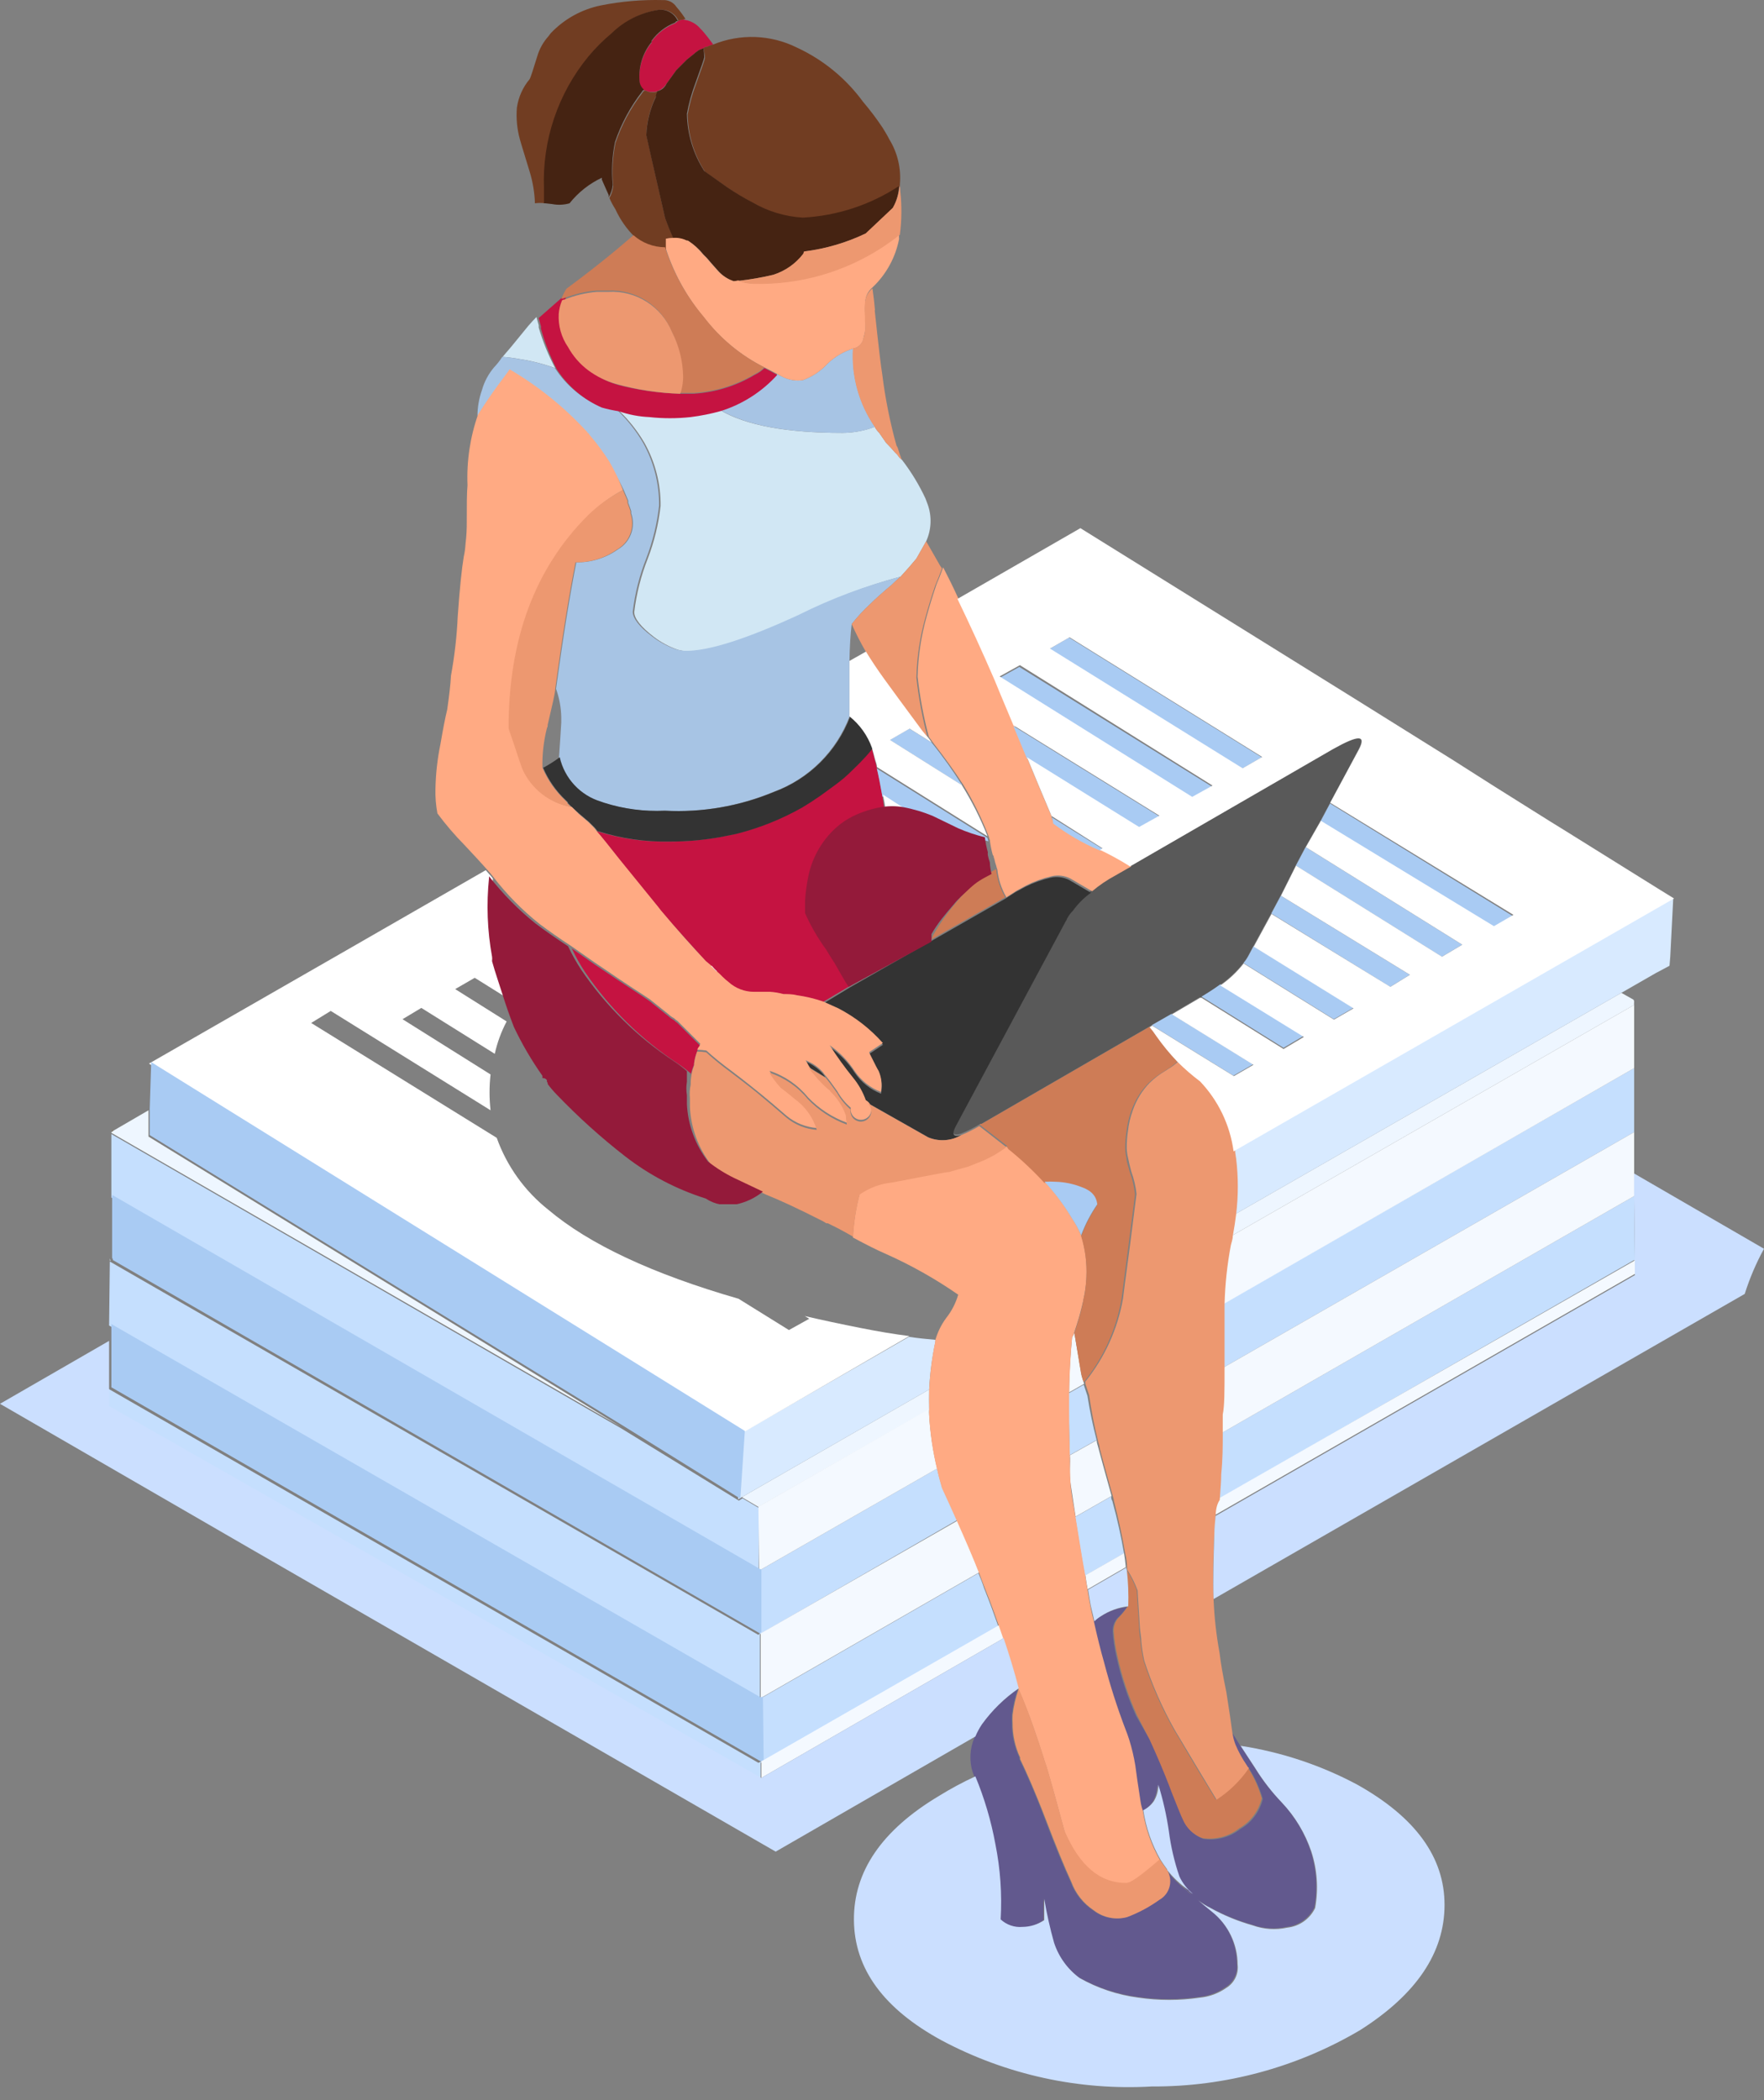 <svg width="100" height="119" viewBox="0 0 100 119" fill="none" xmlns="http://www.w3.org/2000/svg">
<rect x="0" y="0" width="100" height="119" fill="#808080" stroke="none"/>
<path fill-rule="evenodd" clip-rule="evenodd" d="M69.761 70.063C69.838 69.645 69.897 69.21 69.948 68.843L91.914 56.261L92.596 56.645C92.626 56.681 92.642 56.727 92.639 56.773V56.901L92.596 56.688L92.639 56.944L69.761 70.063ZM52.7 79.847L42.993 85.392L42.054 84.838L52.675 78.738C52.666 79.105 52.666 79.481 52.675 79.847H52.7ZM6.313 64.152L6.441 64.066L8.42 62.915V64.408L35.23 80.871L6.313 64.194V64.152Z" fill="#EEF6FF"/>
<path fill-rule="evenodd" clip-rule="evenodd" d="M69.24 77.561C69.24 76.93 69.24 76.196 69.24 75.369C69.24 74.869 69.24 74.391 69.24 73.936L92.639 60.526V64.152L69.24 77.561ZM68.967 85.025C69.01 84.437 69.035 83.942 69.052 83.558C69.104 82.705 69.138 81.946 69.138 81.272L92.639 67.777L92.681 71.402H92.639L68.967 85.025ZM62.143 81.613L60.625 82.466C60.625 80.982 60.582 80.146 60.582 79.907V78.952L61.435 78.466C61.503 78.679 61.58 78.892 61.648 79.105C61.78 79.949 61.953 80.786 62.169 81.613H62.143ZM63.696 88.036L61.503 89.29C61.341 88.437 61.162 87.294 60.949 85.964L62.996 84.795C62.996 84.88 62.996 84.966 63.056 85.051C63.354 86.134 63.568 87.124 63.721 88.036H63.696ZM43.01 89.017L53.127 83.217C53.203 83.567 53.297 83.916 53.4 84.266C53.707 84.923 53.988 85.554 54.252 86.143L43.078 92.6V96.268L55.464 89.145C55.583 89.427 55.694 89.7 55.788 89.998C56.087 90.74 56.351 91.466 56.598 92.174L43.121 99.893V100.832L6.142 79.762V78.696L42.993 99.893L43.163 99.808L43.121 96.225L42.993 96.268L6.185 75.113L6.227 71.445V71.488L42.993 92.643L43.078 92.557L43.035 89.017H42.993L6.313 67.862V66.156V64.263L35.213 80.939L41.884 85.034L42.097 84.906L43.035 85.46L43.01 89.017Z" fill="#C5DFFE"/>
<path fill-rule="evenodd" clip-rule="evenodd" d="M6.313 64.153C6.315 64.093 6.329 64.035 6.355 63.982C6.355 63.982 6.415 63.982 6.441 64.067L6.313 64.153Z" fill="#837C6E"/>
<path fill-rule="evenodd" clip-rule="evenodd" d="M6.227 71.317L6.27 71.445H6.227V71.317Z" fill="#D7E5EA"/>
<path fill-rule="evenodd" clip-rule="evenodd" d="M31.477 20.862C30.827 20.626 30.156 20.454 29.472 20.35C29.148 20.289 28.82 20.247 28.491 20.222C28.781 19.89 29.114 19.497 29.489 19.028L29.942 18.474C30.112 18.277 30.266 18.107 30.411 17.962L30.539 18.431C30.542 18.474 30.542 18.517 30.539 18.559C30.77 19.357 31.085 20.129 31.477 20.862ZM51.139 26.066C51.657 26.741 52.101 27.47 52.461 28.241L52.589 28.582C52.834 29.263 52.803 30.013 52.504 30.672L51.95 31.653C51.694 31.966 51.395 32.307 51.054 32.677C49.093 33.203 47.192 33.932 45.381 34.852C42.418 36.217 40.286 36.899 38.983 36.899C38.79 36.899 38.597 36.87 38.412 36.814C37.927 36.646 37.472 36.401 37.064 36.089C36.322 35.517 35.955 35.048 35.955 34.681C36.08 33.643 36.338 32.625 36.723 31.653C37.091 30.693 37.335 29.689 37.448 28.667C37.461 27.413 37.143 26.177 36.527 25.085C36.133 24.415 35.648 23.803 35.085 23.268C35.635 23.457 36.21 23.567 36.791 23.592C37.571 23.677 38.358 23.677 39.137 23.592C39.713 23.52 40.284 23.406 40.843 23.251C42.293 24.104 44.596 24.53 47.753 24.53C48.379 24.526 49 24.411 49.587 24.189C49.655 24.314 49.741 24.429 49.843 24.53L50.226 25.085C50.397 25.255 50.568 25.443 50.738 25.639L50.866 25.767L50.994 25.938L51.139 26.066Z" fill="#D1E7F4"/>
<path fill-rule="evenodd" clip-rule="evenodd" d="M51.054 32.676C50.883 32.821 50.713 32.975 50.542 33.145C50.005 33.597 49.604 33.956 49.348 34.212C48.962 34.567 48.606 34.952 48.282 35.363C48.213 35.918 48.171 36.617 48.154 37.47V40.609C47.782 41.587 47.205 42.473 46.462 43.209C45.719 43.945 44.827 44.513 43.846 44.874C41.89 45.688 39.777 46.053 37.661 45.941C36.492 45.997 35.322 45.844 34.207 45.489L34.036 45.429C33.457 45.255 32.935 44.93 32.523 44.488C32.111 44.046 31.823 43.502 31.69 42.913C31.75 42.059 31.793 41.377 31.818 40.951V40.635C31.807 40.088 31.706 39.546 31.52 39.031C31.918 36.108 32.302 33.72 32.671 31.866C33.51 31.88 34.332 31.626 35.017 31.141C35.364 30.944 35.632 30.631 35.772 30.256C35.912 29.882 35.917 29.471 35.785 29.093V28.966C35.725 28.795 35.674 28.641 35.614 28.496V28.369L35.358 27.771C35.116 27.243 34.83 26.735 34.505 26.253C34.18 25.739 33.818 25.248 33.422 24.786C33.386 24.749 33.357 24.706 33.337 24.658C33.277 24.658 33.251 24.598 33.251 24.573L33.123 24.445C31.875 23.106 30.438 21.957 28.858 21.032C28.662 21.314 28.346 21.741 27.92 22.312C27.493 22.884 27.297 23.225 27.067 23.591C27.067 23.083 27.153 22.578 27.323 22.099C27.456 21.628 27.689 21.192 28.005 20.819C28.18 20.636 28.337 20.436 28.474 20.222C28.803 20.246 29.131 20.289 29.455 20.35C30.139 20.454 30.81 20.625 31.46 20.862C32.083 21.82 32.972 22.576 34.019 23.037C34.341 23.128 34.669 23.199 35 23.25C35.563 23.786 36.048 24.397 36.442 25.067C37.058 26.16 37.376 27.395 37.363 28.65C37.25 29.672 37.006 30.675 36.638 31.636C36.252 32.608 35.994 33.626 35.87 34.664C35.87 35.031 36.237 35.517 36.979 36.071C37.387 36.383 37.842 36.628 38.327 36.796C38.512 36.853 38.705 36.881 38.898 36.882C40.206 36.882 42.339 36.199 45.296 34.834C47.134 33.915 49.064 33.192 51.054 32.676ZM49.604 24.189C49.017 24.41 48.397 24.526 47.77 24.53C44.614 24.53 42.31 24.103 40.86 23.25C42.09 22.865 43.194 22.158 44.059 21.203L44.4 21.374C44.745 21.538 45.131 21.597 45.509 21.544C46.047 21.349 46.53 21.027 46.917 20.606C47.326 20.211 47.823 19.919 48.367 19.753C48.273 21.328 48.708 22.89 49.604 24.189Z" fill="#A7C4E4"/>
<path fill-rule="evenodd" clip-rule="evenodd" d="M38.429 1.2C38.505 1.15 38.593 1.121 38.685 1.115H38.727C38.916 1.131 39.1 1.185 39.269 1.273C39.437 1.361 39.587 1.481 39.708 1.627C39.778 1.694 39.843 1.765 39.904 1.84C40.05 2.01 40.22 2.232 40.433 2.522C40.315 2.55 40.2 2.593 40.092 2.65C40.053 2.649 40.013 2.655 39.976 2.67C39.94 2.685 39.906 2.707 39.879 2.735L39.623 2.838L39.41 2.991L39.367 3.034L38.941 3.375L38.343 3.972L37.789 4.74C37.713 4.86 37.613 4.964 37.496 5.044C37.378 5.125 37.246 5.181 37.106 5.209H36.936C36.816 5.217 36.697 5.187 36.595 5.124C36.567 5.115 36.537 5.115 36.509 5.124C36.434 5.061 36.371 4.983 36.327 4.895C36.283 4.807 36.258 4.711 36.254 4.612C36.193 3.846 36.422 3.086 36.893 2.48L36.936 2.437V2.352C37.27 1.891 37.729 1.536 38.258 1.328L38.429 1.2ZM38.557 22.312C38.813 22.312 39.069 22.312 39.324 22.312C40.544 22.237 41.729 21.872 42.779 21.246C42.984 21.151 43.172 21.021 43.334 20.862L43.675 21.033L44.059 21.246C43.194 22.201 42.089 22.908 40.86 23.293C40.3 23.449 39.73 23.563 39.154 23.635C38.374 23.72 37.588 23.72 36.808 23.635C36.227 23.609 35.652 23.5 35.102 23.31C34.771 23.259 34.443 23.188 34.121 23.097C33.075 22.637 32.185 21.881 31.562 20.922C31.184 20.187 30.884 19.415 30.666 18.619C30.67 18.576 30.67 18.533 30.666 18.491L30.538 18.022L32.287 16.486C32.166 16.674 32.065 16.874 31.988 17.083C31.887 17.328 31.823 17.587 31.801 17.851C31.765 18.518 31.951 19.178 32.33 19.728C32.615 20.245 33.008 20.696 33.481 21.05C33.957 21.399 34.491 21.659 35.059 21.818C36.202 22.115 37.376 22.281 38.557 22.312ZM39.35 60.315C39.268 60.508 39.202 60.708 39.154 60.912V60.826C38.923 60.627 38.681 60.442 38.429 60.272C36.35 58.906 34.562 57.144 33.166 55.086C32.883 54.658 32.632 54.211 32.415 53.746L33.694 54.642L34.266 55.026C35.52 55.879 36.382 56.408 36.825 56.732L37.891 57.585C37.98 57.67 38.081 57.742 38.19 57.798C38.256 57.861 38.327 57.918 38.403 57.969L38.83 58.395L39.683 59.248C39.662 59.288 39.647 59.332 39.64 59.376C39.58 59.435 39.536 59.509 39.512 59.59C39.427 59.809 39.37 60.038 39.342 60.272C39.343 60.286 39.346 60.301 39.35 60.315ZM48.239 55.836L46.66 56.775C46.176 56.606 45.676 56.486 45.168 56.416C44.912 56.416 44.656 56.357 44.4 56.348C44.149 56.279 43.892 56.236 43.632 56.22H42.736C42.201 56.223 41.683 56.025 41.286 55.666C41.166 55.574 41.052 55.474 40.945 55.367L40.775 55.197L40.604 55.043C40.498 54.944 40.398 54.839 40.305 54.727L40.237 54.659L40.007 54.471C39.256 53.618 38.403 52.706 37.448 51.588L37.303 51.401L35.085 48.671C34.513 47.929 34.087 47.408 33.805 47.093C35.128 47.516 36.511 47.717 37.9 47.69C38.872 47.693 39.843 47.607 40.8 47.434L41.653 47.263C42.976 46.934 44.247 46.426 45.432 45.754C45.773 45.549 46.114 45.327 46.456 45.088L46.984 44.704C47.368 44.406 47.727 44.116 48.051 43.851C48.375 43.587 48.657 43.288 48.904 42.998C49.087 42.81 49.258 42.611 49.416 42.401C49.475 42.597 49.527 42.811 49.586 43.041C49.646 43.271 49.663 43.322 49.697 43.484C49.8 43.911 49.902 44.431 50.013 45.063C50.055 45.327 50.098 45.608 50.141 45.916C49.602 46.015 49.08 46.187 48.588 46.427C48.223 46.608 47.884 46.837 47.582 47.11C46.75 47.876 46.195 48.895 46.004 50.01C45.927 50.41 45.879 50.815 45.858 51.221C45.858 51.452 45.858 51.691 45.858 51.929C46.18 52.659 46.58 53.352 47.053 53.994C47.189 54.233 47.351 54.48 47.522 54.744C47.769 55.154 48.008 55.521 48.239 55.836ZM29.344 58.31C29.08 57.727 28.852 57.129 28.662 56.519C28.662 56.519 28.662 56.433 28.619 56.391C28.448 55.794 28.295 55.197 28.15 54.599C28.329 55.273 28.517 55.922 28.73 56.561C28.943 57.201 29.08 57.739 29.344 58.31Z" fill="#C51341"/>
<path fill-rule="evenodd" clip-rule="evenodd" d="M75.407 45.489L74.853 46.513L73.999 48.005L73.445 49.054L72.592 50.761L72.055 51.767L71.048 53.618L70.775 54.13C70.692 54.289 70.592 54.437 70.477 54.574C70.101 55.053 69.655 55.473 69.154 55.819C68.839 56.049 68.489 56.28 68.088 56.518H68.003L66.407 57.457L65.29 58.096L65.145 58.182L55.634 63.684C55.587 63.681 55.541 63.696 55.506 63.727C55.178 63.922 54.835 64.093 54.482 64.238C53.996 64.383 53.902 64.196 54.184 63.684L60.411 52.083C60.435 52.06 60.45 52.03 60.453 51.997C60.541 51.823 60.656 51.665 60.795 51.528C61.078 51.134 61.424 50.788 61.818 50.505C62.227 50.161 62.67 49.861 63.141 49.609L64.036 49.097L75.552 42.444C76.977 41.59 77.454 41.633 77.002 42.486L75.407 45.489Z" fill="#595959"/>
<path fill-rule="evenodd" clip-rule="evenodd" d="M70.289 98.888L71.142 100.193C71.572 100.883 72.072 101.526 72.635 102.112C73.383 102.905 73.951 103.851 74.299 104.884C74.633 105.917 74.707 107.016 74.512 108.083C74.365 108.387 74.142 108.648 73.866 108.842C73.59 109.036 73.269 109.157 72.934 109.192C72.281 109.336 71.6 109.291 70.972 109.064C70.141 108.83 69.339 108.501 68.583 108.083C68.342 107.965 68.113 107.822 67.901 107.657C68.117 107.844 68.373 108.058 68.668 108.297C69.119 108.654 69.483 109.107 69.734 109.624C69.985 110.141 70.116 110.708 70.119 111.282C70.15 111.541 70.107 111.803 69.993 112.037C69.88 112.272 69.701 112.469 69.479 112.604C69.037 112.915 68.523 113.106 67.986 113.159C66.826 113.329 65.648 113.329 64.489 113.159C63.319 113.006 62.189 112.63 61.162 112.05C60.481 111.549 59.974 110.848 59.712 110.045C59.483 109.231 59.298 108.405 59.157 107.571V108.808C58.796 109.07 58.366 109.218 57.92 109.235C57.696 109.254 57.47 109.226 57.257 109.153C57.044 109.079 56.848 108.962 56.684 108.808C56.767 107.38 56.667 105.946 56.385 104.543C56.144 103.227 55.764 101.94 55.251 100.705L55.148 100.449C54.935 99.791 54.971 99.077 55.251 98.444C55.351 98.206 55.474 97.977 55.617 97.762C56.191 96.964 56.898 96.271 57.707 95.714C57.539 96.189 57.425 96.681 57.366 97.182C57.358 97.332 57.358 97.483 57.366 97.634C57.36 98.311 57.506 98.981 57.792 99.596C57.791 99.624 57.791 99.653 57.792 99.681C58.125 100.363 58.645 101.506 59.243 103.093C59.84 104.68 60.326 105.84 60.693 106.633C60.934 107.297 61.383 107.865 61.972 108.254C62.234 108.458 62.54 108.599 62.866 108.665C63.191 108.732 63.528 108.722 63.849 108.638C64.501 108.394 65.118 108.064 65.683 107.657C65.826 107.576 65.952 107.467 66.051 107.336C66.151 107.205 66.223 107.055 66.263 106.895C66.303 106.736 66.31 106.57 66.284 106.407C66.257 106.245 66.198 106.089 66.109 105.951C66.447 106.405 66.849 106.808 67.304 107.145C67.371 107.235 67.459 107.308 67.56 107.358C67.233 107.093 66.971 106.758 66.792 106.377C66.507 105.546 66.307 104.689 66.195 103.818C66.065 102.922 65.865 102.038 65.598 101.174C65.601 101.504 65.512 101.829 65.342 102.112C65.188 102.329 64.983 102.505 64.745 102.624C64.686 102.458 64.643 102.286 64.617 102.112C64.472 101.199 64.378 100.517 64.318 100.065C64.238 99.574 64.124 99.09 63.977 98.615C63.909 98.401 63.84 98.205 63.764 98.018C63.292 96.781 62.887 95.519 62.552 94.239C62.339 93.496 62.151 92.72 61.972 91.918C62.087 91.803 62.216 91.703 62.356 91.62C62.817 91.316 63.343 91.126 63.892 91.065C63.73 91.298 63.545 91.513 63.337 91.705C63.155 91.918 63.063 92.193 63.081 92.473C63.112 92.924 63.178 93.371 63.277 93.812C63.528 94.987 63.906 96.131 64.403 97.224L65.171 98.572L65.572 99.382C65.973 100.295 66.28 101.088 66.51 101.686C66.826 102.479 67.022 102.965 67.108 103.136C67.209 103.38 67.36 103.601 67.55 103.785C67.741 103.968 67.968 104.11 68.216 104.202C68.584 104.258 68.96 104.237 69.319 104.142C69.678 104.047 70.015 103.878 70.306 103.648C70.625 103.466 70.903 103.221 71.123 102.927C71.343 102.634 71.501 102.298 71.586 101.941C71.412 101.339 71.153 100.765 70.818 100.235C70.765 100.187 70.721 100.129 70.69 100.065C70.438 99.698 70.224 99.306 70.05 98.896C69.968 98.682 69.91 98.459 69.88 98.231L70.289 98.888Z" fill="#62598E"/>
<path fill-rule="evenodd" clip-rule="evenodd" d="M46.788 61.038L45.807 60.441C45.756 60.339 45.699 60.239 45.636 60.143C46.032 60.296 46.384 60.545 46.66 60.868C46.66 60.868 46.703 60.91 46.788 61.038ZM48.238 55.92L52.802 53.319L56.982 50.93L57.579 50.546L58.133 50.248C58.586 50.02 59.064 49.848 59.558 49.736C59.912 49.657 60.282 49.702 60.607 49.864L61.844 50.589C61.449 50.872 61.104 51.218 60.82 51.612C60.682 51.749 60.566 51.908 60.479 52.082C60.476 52.114 60.46 52.145 60.436 52.167L54.209 63.768C53.928 64.28 54.022 64.468 54.508 64.323C54.226 64.487 53.91 64.583 53.584 64.606C53.259 64.628 52.933 64.575 52.631 64.45L49.091 62.446C48.925 61.98 48.68 61.548 48.366 61.166C47.891 60.58 47.45 59.968 47.044 59.332C47.603 59.72 48.081 60.212 48.451 60.782C48.815 61.324 49.336 61.74 49.944 61.977C50.026 61.575 49.982 61.158 49.816 60.782C49.816 60.782 49.611 60.416 49.287 59.759V59.716L50.055 59.204C49.343 58.402 48.49 57.737 47.539 57.242L46.686 56.858L48.238 55.92ZM32.415 45.727L32.201 45.513V45.471L32.073 45.343C31.525 44.826 31.089 44.202 30.794 43.509C31.12 43.331 31.433 43.132 31.732 42.912C31.865 43.501 32.153 44.045 32.565 44.487C32.977 44.929 33.499 45.254 34.078 45.428L34.249 45.488C35.364 45.843 36.534 45.996 37.703 45.94C39.819 46.052 41.932 45.687 43.888 44.873C44.869 44.512 45.761 43.944 46.504 43.208C47.247 42.472 47.824 41.586 48.196 40.608C48.781 41.075 49.224 41.695 49.475 42.4C49.317 42.609 49.146 42.809 48.963 42.997C48.716 43.27 48.426 43.543 48.11 43.85C47.795 44.157 47.428 44.421 47.044 44.703L46.515 45.087C46.174 45.326 45.833 45.547 45.491 45.752C44.306 46.425 43.035 46.933 41.712 47.262L40.859 47.433C39.903 47.606 38.932 47.691 37.959 47.688C36.571 47.716 35.188 47.514 33.865 47.091C33.814 47.015 33.757 46.944 33.694 46.878L33.395 46.58L32.841 46.11L32.415 45.727Z" fill="#333333"/>
<path fill-rule="evenodd" clip-rule="evenodd" d="M92.639 66.456V67.778L69.138 81.273C69.138 80.889 69.138 80.522 69.138 80.189C69.198 79.712 69.232 78.841 69.24 77.562L92.639 64.152V66.456ZM69.291 73.937C69.321 72.814 69.441 71.696 69.65 70.593C69.692 70.414 69.727 70.234 69.761 70.064L92.639 56.944V60.527L69.291 73.937ZM92.681 71.377V72.188L68.908 85.836C68.908 85.521 68.95 85.231 68.967 84.983L92.639 71.446L92.681 71.377ZM61.461 78.415L60.608 78.901C60.608 77.724 60.693 76.675 60.778 75.771C60.833 75.701 60.876 75.623 60.906 75.54L61.29 77.801C61.29 77.937 61.358 78.082 61.401 78.227C61.444 78.372 61.444 78.355 61.461 78.441V78.415ZM63.022 84.77L60.974 85.939C60.889 85.367 60.795 84.744 60.693 84.088C60.591 83.431 60.693 82.936 60.65 82.467L62.169 81.614C62.169 81.767 62.237 81.912 62.271 82.066C62.433 82.68 62.681 83.584 63.022 84.796V84.77ZM63.824 88.805L61.657 90.059C61.611 89.82 61.569 89.555 61.529 89.265L63.721 88.011C63.767 88.296 63.801 88.569 63.824 88.83V88.805ZM53.127 83.218L43.035 89.001L42.993 85.376L52.675 79.831C52.666 79.945 52.666 80.059 52.675 80.172C52.733 81.199 52.885 82.218 53.127 83.218ZM56.641 92.089L56.897 92.831L43.163 100.747V99.809L56.641 92.089ZM55.507 89.103L43.121 96.226V92.558L54.295 86.16C54.747 87.269 55.174 88.25 55.507 89.103Z" fill="#F4F9FF"/>
<path fill-rule="evenodd" clip-rule="evenodd" d="M93.875 55.136L91.913 56.262L69.948 68.844C70.075 67.796 70.075 66.736 69.948 65.688C69.948 65.526 69.948 65.373 69.888 65.219L94.856 50.888L94.686 54.215L94.643 54.727L93.875 55.136ZM52.674 78.739L42.054 84.838L41.841 84.966L42.097 81.171L51.523 75.754C52.043 75.831 52.546 75.882 53.032 75.924C53.029 75.953 53.029 75.981 53.032 76.01C52.841 76.909 52.721 77.822 52.674 78.739Z" fill="#D8EAFF"/>
<path fill-rule="evenodd" clip-rule="evenodd" d="M39.879 2.735C39.907 2.706 39.94 2.684 39.977 2.669C40.014 2.655 40.053 2.648 40.093 2.649C40.2 2.592 40.315 2.549 40.434 2.522C41.19 2.213 42.003 2.068 42.819 2.097C43.636 2.127 44.436 2.33 45.168 2.692C46.659 3.381 47.951 4.438 48.921 5.763C49.319 6.23 49.689 6.72 50.03 7.23C50.184 7.478 50.312 7.691 50.414 7.896C50.885 8.661 51.095 9.559 51.011 10.455V10.54V10.583C49.383 11.653 47.498 12.272 45.552 12.374C44.554 12.316 43.584 12.023 42.72 11.521C42.226 11.264 41.748 10.979 41.287 10.668L39.965 9.73C39.343 8.761 39.003 7.639 38.984 6.488C39.088 5.906 39.245 5.335 39.453 4.782C39.794 3.844 39.965 3.349 39.965 3.289C39.954 3.102 39.925 2.916 39.879 2.735ZM37.32 5.166C37.269 5.277 37.218 5.379 37.175 5.481C36.849 6.156 36.666 6.891 36.638 7.64C36.638 7.64 36.996 9.235 37.704 12.331C37.849 12.732 38.003 13.116 38.173 13.483C38.044 13.486 37.916 13.501 37.789 13.525V14.123C37.129 14.12 36.493 13.877 35.998 13.44C35.534 12.987 35.158 12.452 34.889 11.862C34.758 11.659 34.644 11.445 34.548 11.222C34.666 11.012 34.739 10.78 34.761 10.54C34.682 9.728 34.725 8.908 34.889 8.109C35.238 7.077 35.757 6.112 36.425 5.251C36.447 5.202 36.487 5.163 36.535 5.14C36.563 5.131 36.593 5.131 36.621 5.14C36.723 5.203 36.842 5.233 36.962 5.226H37.133C37.184 5.215 37.233 5.195 37.278 5.166H37.32ZM38.472 1.199C38.382 0.986 38.225 0.808 38.025 0.693C37.825 0.577 37.592 0.53 37.363 0.56C36.365 0.712 35.44 1.175 34.718 1.882C34.238 2.281 33.796 2.724 33.396 3.204C31.672 5.3 30.777 7.956 30.88 10.668V11.521C30.696 11.494 30.509 11.494 30.325 11.521C30.305 10.913 30.204 10.311 30.027 9.73C29.771 8.877 29.583 8.296 29.472 7.896C29.311 7.313 29.253 6.707 29.302 6.104C29.387 5.507 29.638 4.945 30.027 4.483C30.087 4.373 30.223 3.946 30.453 3.204C30.576 2.776 30.795 2.382 31.093 2.052L31.221 1.882C31.988 1.074 32.986 0.523 34.079 0.304C35.23 0.076 36.403 -0.025 37.576 0.005C37.727 -0.004 37.877 0.026 38.012 0.093C38.147 0.161 38.261 0.263 38.344 0.389C38.532 0.603 38.703 0.831 38.856 1.071L38.728 1.114C38.622 1.112 38.518 1.142 38.429 1.199H38.472Z" fill="#713D22"/>
<path fill-rule="evenodd" clip-rule="evenodd" d="M34.505 11.18V11.052L34.164 10.284C34.16 10.252 34.145 10.221 34.121 10.199V10.071C33.406 10.406 32.778 10.903 32.287 11.521C31.968 11.613 31.632 11.628 31.306 11.564L30.922 11.521H30.837V10.668C30.734 7.956 31.629 5.3 33.353 3.204C33.753 2.724 34.195 2.281 34.675 1.882C35.397 1.175 36.322 0.713 37.32 0.56C37.549 0.531 37.782 0.577 37.982 0.693C38.182 0.808 38.339 0.986 38.429 1.2H38.343L38.258 1.285C37.729 1.493 37.27 1.848 36.936 2.308V2.394L36.893 2.436C36.422 3.043 36.193 3.803 36.254 4.569C36.258 4.667 36.283 4.764 36.328 4.852C36.371 4.94 36.434 5.018 36.509 5.081C36.461 5.104 36.421 5.143 36.398 5.192C35.731 6.052 35.212 7.018 34.863 8.049C34.699 8.849 34.656 9.668 34.735 10.48C34.71 10.728 34.632 10.966 34.505 11.18ZM37.277 5.166C37.389 5.139 37.494 5.087 37.583 5.013C37.672 4.939 37.742 4.845 37.789 4.74L38.343 3.972L38.941 3.375L39.367 3.034L39.41 2.991L39.623 2.837L39.879 2.735C39.908 2.904 39.922 3.075 39.922 3.247C39.922 3.306 39.751 3.801 39.41 4.74C39.202 5.293 39.045 5.864 38.941 6.446C38.96 7.596 39.3 8.719 39.922 9.687L41.244 10.625C41.705 10.937 42.183 11.222 42.677 11.478C43.541 11.981 44.511 12.273 45.509 12.332C47.455 12.229 49.34 11.611 50.968 10.54C50.946 10.972 50.83 11.395 50.627 11.777L49.092 13.227C47.989 13.756 46.808 14.101 45.594 14.251L45.551 14.379C45.119 14.942 44.523 15.359 43.845 15.573C43.199 15.726 42.544 15.84 41.883 15.914C41.801 15.941 41.715 15.956 41.628 15.957L41.414 15.871C41.136 15.741 40.888 15.552 40.689 15.317C40.433 15.036 40.237 14.805 40.092 14.635L39.879 14.421C39.639 14.12 39.351 13.861 39.026 13.654H38.966C38.721 13.532 38.446 13.482 38.173 13.509C38.002 13.142 37.849 12.758 37.704 12.357C36.996 9.261 36.637 7.691 36.637 7.665C36.666 6.917 36.849 6.182 37.175 5.507C37.175 5.379 37.226 5.277 37.277 5.166Z" fill="#452312"/>
<path fill-rule="evenodd" clip-rule="evenodd" d="M48.366 19.753C47.822 19.919 47.326 20.211 46.916 20.606C46.529 21.027 46.047 21.349 45.509 21.544C45.13 21.597 44.745 21.538 44.4 21.374L43.675 20.99L43.334 20.819C41.998 20.15 40.832 19.188 39.921 18.004C38.989 16.902 38.271 15.635 37.806 14.268L37.746 14.08V13.526C37.873 13.501 38.001 13.487 38.13 13.483C38.403 13.456 38.678 13.506 38.923 13.628H38.983C39.308 13.835 39.596 14.095 39.836 14.396L40.049 14.609C40.194 14.78 40.391 15.01 40.647 15.292C40.846 15.527 41.093 15.716 41.371 15.846L41.585 15.931C41.672 15.93 41.758 15.916 41.841 15.889C42.112 15.999 42.401 16.056 42.694 16.059C45.295 16.125 47.854 15.396 50.03 13.97C50.371 13.739 50.687 13.517 50.968 13.287C50.96 13.372 50.96 13.458 50.968 13.543C50.766 14.586 50.244 15.54 49.475 16.273C49.348 16.377 49.244 16.506 49.17 16.653C49.097 16.8 49.055 16.961 49.049 17.126C49.028 17.367 49.028 17.61 49.049 17.851C49.049 17.945 49.049 18.038 49.049 18.149C49.092 18.465 49.062 18.785 48.963 19.088C48.953 19.249 48.888 19.403 48.78 19.523C48.671 19.644 48.526 19.725 48.366 19.753ZM35.315 27.771C34.593 28.156 33.932 28.644 33.353 29.222C30.367 32.207 28.875 36.216 28.875 41.249C28.875 41.249 28.977 41.59 29.173 42.162C29.293 42.529 29.446 43.015 29.642 43.552C29.89 44.115 30.273 44.608 30.756 44.987C31.24 45.367 31.809 45.621 32.415 45.728L32.799 46.111L33.353 46.581L33.652 46.879C33.715 46.945 33.772 47.017 33.822 47.092C34.104 47.408 34.53 47.946 35.102 48.67L37.32 51.4L37.465 51.588C38.403 52.705 39.256 53.661 40.024 54.471L40.254 54.659L40.322 54.727C40.401 54.832 40.487 54.932 40.578 55.026H40.621L40.791 55.179L40.962 55.35C41.069 55.456 41.183 55.556 41.303 55.648C41.7 56.008 42.218 56.206 42.753 56.203H43.649C43.909 56.219 44.166 56.262 44.417 56.331C44.673 56.331 44.929 56.331 45.185 56.399C45.693 56.469 46.193 56.589 46.677 56.757L47.53 57.141C48.482 57.636 49.335 58.301 50.047 59.103L49.279 59.615V59.657C49.603 60.314 49.782 60.656 49.808 60.681C49.973 61.056 50.018 61.474 49.936 61.875C49.328 61.639 48.807 61.222 48.443 60.681C48.072 60.111 47.594 59.619 47.036 59.231C47.441 59.867 47.883 60.479 48.358 61.065C48.672 61.446 48.917 61.879 49.083 62.344C49.179 62.395 49.259 62.47 49.315 62.563C49.371 62.656 49.4 62.763 49.399 62.871C49.398 62.98 49.367 63.086 49.31 63.178C49.253 63.27 49.171 63.344 49.074 63.393C48.977 63.441 48.868 63.462 48.76 63.453C48.652 63.444 48.549 63.405 48.462 63.34C48.374 63.276 48.306 63.189 48.266 63.088C48.225 62.988 48.212 62.878 48.23 62.771C47.921 62.506 47.661 62.188 47.462 61.833C47.181 61.432 46.967 61.15 46.822 60.98C46.677 60.809 46.694 60.835 46.694 60.809C46.419 60.486 46.067 60.237 45.671 60.084C45.733 60.18 45.79 60.28 45.841 60.383C45.922 60.524 46.023 60.653 46.14 60.766L46.311 60.98C46.511 61.206 46.724 61.419 46.95 61.619C47.008 61.644 47.054 61.69 47.078 61.747C47.456 62.103 47.748 62.541 47.931 63.027C47.962 63.109 47.977 63.196 47.974 63.283L48.017 63.624C47.176 63.316 46.418 62.82 45.799 62.174C45.231 61.478 44.476 60.96 43.623 60.681C43.806 60.987 44.021 61.273 44.263 61.534C44.349 61.594 44.63 61.816 45.116 62.217C45.688 62.642 46.106 63.24 46.311 63.923C45.685 63.875 45.09 63.637 44.605 63.24C43.982 62.703 43.513 62.302 43.197 62.046C42.881 61.79 42.344 61.346 41.406 60.639C40.932 60.292 40.477 59.922 40.041 59.529C39.871 59.502 39.7 59.488 39.529 59.487C39.553 59.406 39.597 59.333 39.657 59.274C39.664 59.229 39.679 59.186 39.7 59.146L38.847 58.293L38.42 57.866C38.344 57.816 38.273 57.759 38.207 57.696C38.097 57.639 37.997 57.568 37.908 57.482L36.842 56.629C36.373 56.305 35.511 55.776 34.283 54.923L33.711 54.539L32.432 53.644C31.69 53.157 31.084 52.731 30.598 52.364C29.609 51.581 28.721 50.678 27.953 49.677C27.894 49.592 27.757 49.438 27.552 49.208C27.348 48.978 26.87 48.457 26.333 47.886C25.78 47.325 25.267 46.727 24.797 46.094C24.71 45.631 24.672 45.159 24.686 44.687C24.703 43.841 24.797 42.999 24.968 42.17C25.113 41.318 25.241 40.661 25.352 40.209C25.463 39.441 25.539 38.801 25.565 38.289C25.77 37.176 25.898 36.05 25.949 34.92C26.06 33.325 26.179 32.207 26.29 31.55C26.344 31.303 26.378 31.052 26.392 30.8C26.443 30.384 26.466 29.965 26.461 29.546C26.461 28.633 26.461 27.951 26.503 27.498C26.447 26.136 26.649 24.776 27.1 23.489C27.331 23.122 27.612 22.696 27.953 22.21C28.295 21.724 28.696 21.212 28.892 20.93C30.471 21.855 31.908 23.004 33.157 24.342L33.285 24.47C33.285 24.47 33.285 24.53 33.37 24.556C33.39 24.603 33.419 24.647 33.456 24.683C33.851 25.146 34.213 25.636 34.539 26.151C34.843 26.668 35.102 27.21 35.315 27.771ZM58.219 42.93C58.611 43.885 59.072 44.994 59.609 46.257C59.609 46.384 59.703 46.504 59.754 46.623C60.544 47.222 61.404 47.723 62.313 48.116L62.424 48.159C63.011 48.438 63.58 48.752 64.13 49.097L63.235 49.609C62.764 49.861 62.321 50.161 61.912 50.505L60.675 49.779C60.351 49.617 59.98 49.572 59.626 49.651C59.132 49.764 58.654 49.935 58.202 50.163L57.647 50.462L57.05 50.846C56.769 50.362 56.594 49.824 56.538 49.268C56.511 49.205 56.49 49.139 56.479 49.072C56.432 48.941 56.395 48.807 56.368 48.67C56.342 48.617 56.327 48.559 56.325 48.5L56.282 48.457C56.203 48.178 56.146 47.893 56.112 47.604C56.088 47.54 56.068 47.475 56.052 47.408C55.658 46.379 55.17 45.388 54.593 44.448C54.572 44.421 54.552 44.393 54.534 44.363C54.124 43.723 53.578 42.964 52.887 42.077C52.816 41.968 52.739 41.862 52.657 41.761C52.36 40.641 52.146 39.501 52.017 38.349C52.044 37.195 52.216 36.048 52.529 34.937C52.683 34.365 52.87 33.76 53.084 33.128C53.229 32.787 53.356 32.463 53.467 32.148C53.757 32.711 54.047 33.291 54.32 33.896C55.003 35.312 55.711 36.848 56.427 38.502C56.504 38.682 56.862 39.526 57.494 41.062L58.219 42.93ZM59.2 66.925C59.781 67.552 60.296 68.239 60.735 68.972C60.953 69.295 61.138 69.638 61.29 69.996C61.524 70.755 61.625 71.549 61.588 72.342C61.588 72.632 61.546 72.922 61.503 73.195C61.46 73.468 61.435 73.553 61.401 73.732C61.307 74.15 61.196 74.585 61.051 75.029C61.008 75.174 60.957 75.328 60.906 75.481C60.883 75.588 60.839 75.689 60.778 75.78C60.693 76.684 60.633 77.733 60.607 78.91V79.96C60.607 80.156 60.607 80.992 60.65 82.519C60.65 82.988 60.65 83.525 60.693 84.139C60.735 84.754 60.889 85.419 60.974 85.99C61.187 87.321 61.366 88.43 61.529 89.317C61.568 89.607 61.611 89.872 61.657 90.111C61.725 90.537 61.784 90.895 61.844 91.177C61.904 91.458 61.955 91.646 62.015 91.902C62.194 92.704 62.382 93.48 62.595 94.222C62.93 95.503 63.334 96.764 63.806 98.001C63.883 98.189 63.951 98.385 64.019 98.598C64.166 99.073 64.281 99.558 64.361 100.048C64.42 100.5 64.514 101.183 64.659 102.095C64.686 102.27 64.728 102.441 64.787 102.607C64.935 103.599 65.268 104.553 65.768 105.422H65.725C64.727 106.275 64.105 106.744 63.849 106.744C62.339 106.744 61.179 105.763 60.351 103.801C59.754 101.584 59.387 100.279 59.242 99.878C59.183 99.698 59.132 99.519 59.072 99.34C58.748 98.334 58.449 97.472 58.176 96.781C58.031 96.397 57.886 96.056 57.75 95.757C57.519 94.853 57.229 93.906 56.897 92.917L56.641 92.175C56.393 91.467 56.129 90.742 55.83 90C55.736 89.744 55.626 89.471 55.506 89.147C55.173 88.293 54.747 87.312 54.252 86.204C53.988 85.615 53.706 84.984 53.399 84.327C53.297 83.977 53.203 83.627 53.126 83.278C52.884 82.278 52.733 81.259 52.674 80.232C52.666 80.119 52.666 80.005 52.674 79.891C52.674 79.524 52.674 79.149 52.674 78.782C52.715 77.865 52.829 76.952 53.015 76.053C53.012 76.024 53.012 75.996 53.015 75.967C53.143 75.506 53.354 75.073 53.638 74.688C53.949 74.296 54.181 73.846 54.32 73.366C53.005 72.453 51.605 71.668 50.141 71.02C49.742 70.849 49.145 70.551 48.349 70.124C48.39 69.288 48.519 68.459 48.733 67.65C49.275 67.267 49.907 67.032 50.567 66.968C52.529 66.601 53.612 66.396 53.809 66.371C54.175 66.26 54.534 66.157 54.875 66.072L55.728 65.731C56.197 65.527 56.64 65.269 57.05 64.963L57.135 65.049C57.87 65.621 58.56 66.249 59.2 66.925Z" fill="#FFAA83"/>
<path fill-rule="evenodd" clip-rule="evenodd" d="M43.334 20.818C43.172 20.977 42.984 21.107 42.779 21.202C41.729 21.827 40.544 22.193 39.324 22.268C39.068 22.268 38.812 22.268 38.556 22.268C38.55 22.226 38.55 22.183 38.556 22.14C38.634 21.877 38.677 21.605 38.684 21.33C38.678 20.424 38.459 19.533 38.045 18.728C37.755 18.027 37.254 17.433 36.613 17.029C35.971 16.624 35.22 16.428 34.462 16.468C34.24 16.468 34.018 16.468 33.797 16.468C33.161 16.521 32.537 16.671 31.946 16.911C31.899 16.908 31.853 16.924 31.818 16.954C31.895 16.744 31.995 16.544 32.116 16.357C33.541 15.308 34.803 14.293 35.912 13.329C36.407 13.766 37.043 14.008 37.703 14.011L37.763 14.199C38.228 15.566 38.946 16.833 39.879 17.935C40.794 19.148 41.976 20.135 43.334 20.818ZM57.067 64.919L55.532 63.725C55.567 63.695 55.613 63.68 55.66 63.683L65.171 58.181C65.31 58.343 65.438 58.514 65.555 58.692C65.916 59.205 66.315 59.69 66.749 60.143C66.558 60.333 66.343 60.496 66.109 60.629C66.056 60.671 65.999 60.708 65.939 60.74C65.629 60.924 65.343 61.144 65.086 61.397C64.656 61.84 64.329 62.373 64.13 62.958C63.992 63.335 63.901 63.727 63.857 64.126C63.808 64.445 63.785 64.767 63.789 65.09C63.793 65.268 63.816 65.445 63.857 65.619C63.857 65.841 63.968 66.105 64.045 66.412C64.197 66.825 64.297 67.255 64.343 67.692C64.343 67.692 64.284 68.178 64.173 69.031C64.062 69.884 63.925 70.942 63.729 72.443C63.678 72.81 63.635 73.211 63.576 73.629C63.273 75.348 62.539 76.962 61.443 78.32C61.42 78.28 61.4 78.237 61.383 78.193C61.341 78.047 61.307 77.903 61.273 77.766L60.906 75.54C60.957 75.386 61.008 75.233 61.051 75.088C61.196 74.644 61.307 74.234 61.401 73.791C61.401 73.612 61.477 73.433 61.503 73.254C61.529 73.074 61.571 72.674 61.588 72.4C61.624 71.607 61.523 70.814 61.29 70.055C61.516 69.437 61.816 68.85 62.185 68.306C62.185 67.854 61.861 67.521 61.29 67.325C60.827 67.143 60.336 67.042 59.84 67.026C59.626 67.013 59.413 67.013 59.2 67.026C58.567 66.336 57.882 65.694 57.153 65.107L57.067 64.919ZM56.982 50.845L52.802 53.233C52.835 53.164 52.863 53.093 52.887 53.02C53.255 52.37 53.684 51.756 54.167 51.186C54.41 50.885 54.672 50.6 54.952 50.333C55.409 49.907 55.919 49.543 56.47 49.249C56.523 49.812 56.698 50.356 56.982 50.845ZM63.934 91.022C63.958 90.324 63.93 89.626 63.849 88.932C64.094 89.305 64.294 89.706 64.446 90.126C64.446 90.189 64.488 90.871 64.574 92.174C64.574 92.481 64.625 92.754 64.659 93.027C64.691 93.394 64.748 93.759 64.83 94.118C65.269 95.465 65.841 96.765 66.536 98C66.638 98.17 66.749 98.367 66.877 98.571C67.372 99.424 68.054 100.562 68.924 101.983C69.647 101.513 70.27 100.904 70.758 100.192C71.094 100.722 71.352 101.296 71.526 101.898C71.441 102.255 71.283 102.59 71.063 102.884C70.843 103.177 70.565 103.423 70.246 103.604C69.955 103.835 69.619 104.003 69.259 104.099C68.9 104.194 68.524 104.214 68.156 104.159C67.908 104.067 67.681 103.925 67.49 103.741C67.3 103.558 67.149 103.337 67.047 103.092C66.962 102.922 66.766 102.436 66.45 101.642C66.22 101.019 65.913 100.252 65.512 99.339L65.171 98.571L64.463 97.207C63.965 96.113 63.588 94.969 63.337 93.794C63.237 93.354 63.171 92.906 63.141 92.455C63.123 92.176 63.215 91.9 63.397 91.687C63.6 91.486 63.78 91.263 63.934 91.022Z" fill="#CE7C56"/>
<path fill-rule="evenodd" clip-rule="evenodd" d="M68.907 85.905C68.907 86.221 68.864 86.562 68.839 86.929C68.771 88.277 68.754 89.488 68.796 90.614C68.837 91.639 68.951 92.659 69.137 93.668C69.197 94.205 69.325 94.947 69.521 95.886C69.692 96.969 69.803 97.737 69.862 98.189C69.893 98.417 69.951 98.64 70.033 98.854C70.206 99.264 70.421 99.656 70.673 100.023C70.704 100.088 70.748 100.145 70.801 100.194C70.313 100.905 69.69 101.514 68.967 101.985C68.097 100.546 67.414 99.409 66.92 98.573C66.792 98.368 66.681 98.172 66.578 98.001C65.884 96.767 65.312 95.467 64.872 94.12C64.791 93.76 64.734 93.395 64.702 93.028C64.702 92.781 64.633 92.508 64.616 92.175C64.531 90.873 64.489 90.19 64.489 90.128C64.337 89.708 64.136 89.307 63.891 88.934C63.899 88.9 63.899 88.865 63.891 88.831C63.891 88.57 63.857 88.305 63.789 88.038C63.635 87.125 63.422 86.136 63.149 85.052C63.149 84.967 63.106 84.882 63.09 84.796C62.748 83.585 62.501 82.681 62.339 82.067C62.339 81.913 62.262 81.768 62.236 81.615C62.028 80.771 61.863 79.916 61.742 79.056C61.673 78.842 61.597 78.629 61.529 78.416C61.529 78.331 61.529 78.245 61.469 78.16C61.485 78.204 61.505 78.247 61.529 78.288C62.624 76.929 63.358 75.315 63.661 73.596C63.721 73.178 63.763 72.743 63.815 72.41C64.011 70.943 64.156 69.852 64.258 68.998C64.361 68.145 64.429 67.702 64.429 67.659C64.382 67.222 64.282 66.792 64.13 66.38C64.053 66.073 63.985 65.808 63.943 65.586C63.901 65.413 63.879 65.236 63.874 65.058C63.871 64.735 63.893 64.412 63.943 64.094C63.986 63.694 64.078 63.302 64.216 62.925C64.415 62.34 64.741 61.807 65.171 61.364C65.428 61.112 65.714 60.891 66.024 60.707C66.084 60.675 66.141 60.638 66.195 60.596C66.428 60.463 66.644 60.3 66.834 60.11C67.235 60.509 67.662 60.879 68.114 61.219C69.15 62.307 69.816 63.696 70.016 65.185C70.016 65.339 70.059 65.493 70.076 65.655C70.203 66.703 70.203 67.763 70.076 68.811C70.025 69.212 69.965 69.613 69.888 70.031C69.888 70.201 69.82 70.38 69.777 70.559C69.569 71.663 69.449 72.781 69.419 73.903C69.419 74.358 69.419 74.836 69.419 75.336C69.419 76.189 69.419 76.897 69.419 77.529C69.419 78.808 69.419 79.678 69.317 80.156C69.317 80.489 69.317 80.856 69.317 81.239C69.317 81.913 69.317 82.681 69.231 83.525C69.231 83.909 69.189 84.379 69.146 84.993C68.95 85.3 68.933 85.59 68.907 85.905ZM50.994 13.313C50.712 13.543 50.397 13.765 50.055 13.995C47.879 15.422 45.32 16.151 42.719 16.085C42.427 16.082 42.137 16.024 41.866 15.915C42.526 15.84 43.182 15.726 43.828 15.573C44.506 15.36 45.102 14.943 45.534 14.379L45.577 14.251C46.791 14.102 47.972 13.756 49.074 13.228L50.61 11.778C50.837 11.387 50.968 10.949 50.994 10.498C51.02 10.61 51.035 10.724 51.036 10.839C51.128 11.662 51.12 12.492 51.011 13.313H50.994ZM49.586 17.578C49.799 19.591 49.944 20.803 50.013 21.203C50.182 22.572 50.453 23.927 50.823 25.255C50.864 25.305 50.893 25.364 50.908 25.426C50.968 25.622 51.036 25.835 51.122 26.066L50.994 25.938L50.866 25.767L50.738 25.639C50.567 25.443 50.397 25.255 50.226 25.085L49.842 24.53C49.741 24.43 49.655 24.315 49.586 24.189C48.691 22.89 48.255 21.328 48.349 19.753C48.499 19.729 48.637 19.658 48.744 19.551C48.851 19.444 48.922 19.306 48.946 19.156C49.045 18.854 49.074 18.533 49.032 18.218C49.032 18.107 49.032 18.013 49.032 17.919C49.011 17.678 49.011 17.436 49.032 17.194C49.038 17.03 49.08 16.869 49.153 16.722C49.227 16.575 49.331 16.445 49.458 16.341C49.521 16.773 49.569 17.186 49.603 17.578H49.586ZM38.556 22.312C37.33 22.272 36.113 22.086 34.931 21.758C34.363 21.599 33.829 21.339 33.353 20.99C32.88 20.637 32.487 20.186 32.202 19.668C31.823 19.118 31.637 18.458 31.673 17.791C31.695 17.527 31.758 17.268 31.86 17.024C31.896 16.993 31.942 16.978 31.988 16.981C32.579 16.741 33.203 16.591 33.839 16.538C34.061 16.538 34.283 16.538 34.505 16.538C35.262 16.497 36.014 16.693 36.655 17.098C37.297 17.503 37.797 18.097 38.087 18.798C38.502 19.603 38.721 20.494 38.727 21.4C38.72 21.674 38.677 21.947 38.599 22.21C38.581 22.242 38.566 22.277 38.556 22.312ZM48.366 70.082C47.965 69.852 47.513 69.596 46.916 69.314C46.888 69.323 46.858 69.323 46.831 69.314C46.764 69.264 46.693 69.222 46.618 69.186C45.278 68.504 44.212 68.009 43.419 67.693L41.798 66.926C41.266 66.672 40.765 66.357 40.305 65.987C39.587 65.053 39.17 63.923 39.111 62.746V62.319C39.111 62.26 39.111 62.234 39.111 62.234C39.083 61.977 39.097 61.718 39.154 61.466V61.398C39.157 61.042 39.224 60.69 39.35 60.357C39.345 60.329 39.345 60.3 39.35 60.272C39.378 60.038 39.436 59.809 39.52 59.59C39.692 59.591 39.863 59.605 40.032 59.632C40.468 60.025 40.924 60.395 41.397 60.741C42.335 61.452 42.932 61.921 43.188 62.149C43.504 62.405 43.973 62.806 44.596 63.343C45.081 63.74 45.677 63.978 46.302 64.025C46.098 63.343 45.679 62.745 45.108 62.319C44.621 61.918 44.34 61.697 44.255 61.637C44.012 61.376 43.798 61.09 43.615 60.784C44.468 61.063 45.223 61.581 45.79 62.277C46.409 62.923 47.168 63.419 48.008 63.727L47.965 63.386C47.968 63.298 47.954 63.211 47.923 63.13C47.739 62.644 47.448 62.206 47.07 61.85C47.045 61.792 46.999 61.746 46.942 61.722C46.716 61.522 46.502 61.308 46.302 61.082L46.131 60.869C46.014 60.756 45.913 60.627 45.833 60.485L46.814 61.082C46.959 61.253 47.172 61.535 47.454 61.935C47.653 62.291 47.912 62.608 48.221 62.874C48.204 62.981 48.216 63.09 48.257 63.191C48.298 63.291 48.366 63.379 48.453 63.443C48.54 63.507 48.644 63.546 48.752 63.556C48.86 63.565 48.968 63.544 49.065 63.495C49.162 63.447 49.244 63.373 49.301 63.281C49.359 63.189 49.39 63.083 49.391 62.974C49.392 62.866 49.362 62.759 49.307 62.666C49.251 62.573 49.17 62.497 49.074 62.447L52.614 64.452C52.916 64.576 53.242 64.629 53.568 64.607C53.893 64.585 54.209 64.488 54.491 64.324C54.844 64.178 55.186 64.007 55.515 63.812L57.05 65.006C56.64 65.312 56.197 65.57 55.728 65.774L54.875 66.115C54.534 66.201 54.175 66.303 53.809 66.414C53.612 66.414 52.529 66.644 50.567 67.011C49.907 67.075 49.275 67.311 48.733 67.693C48.53 68.475 48.407 69.275 48.366 70.082ZM30.751 43.51C31.047 44.203 31.482 44.828 32.031 45.344L32.159 45.472V45.515L32.372 45.728C31.767 45.621 31.197 45.367 30.713 44.988C30.23 44.608 29.847 44.115 29.6 43.553C29.404 42.99 29.25 42.529 29.131 42.162C28.934 41.591 28.832 41.309 28.832 41.25C28.832 36.217 30.325 32.208 33.31 29.222C33.902 28.641 34.578 28.152 35.315 27.772L35.571 28.369V28.497C35.631 28.642 35.682 28.795 35.742 28.966V29.094C35.874 29.471 35.869 29.883 35.729 30.257C35.588 30.631 35.321 30.944 34.974 31.141C34.289 31.627 33.467 31.881 32.628 31.866C32.258 33.715 31.875 36.103 31.476 39.032C31.476 39.27 31.306 39.953 31.05 41.062C31.05 41.122 31.05 41.19 31.007 41.25C30.819 41.988 30.733 42.748 30.751 43.51ZM49.091 36.942C48.793 36.431 48.522 35.904 48.281 35.364C48.605 34.952 48.962 34.567 49.347 34.212C49.603 33.956 50.004 33.598 50.541 33.146C50.712 32.975 50.883 32.822 51.053 32.677C51.395 32.307 51.693 31.966 51.949 31.653L52.503 30.672L53.186 31.866C53.248 31.986 53.319 32.1 53.399 32.208C53.288 32.523 53.16 32.847 53.015 33.188C52.802 33.82 52.614 34.425 52.461 34.997C52.148 36.108 51.976 37.255 51.949 38.409C52.078 39.56 52.292 40.701 52.589 41.821L52.503 41.736L52.29 41.48C51.181 40.007 50.456 39.026 50.115 38.537C49.774 38.048 49.433 37.516 49.091 36.942ZM65.768 105.397C65.879 105.568 66.007 105.755 66.152 105.951C66.24 106.09 66.299 106.246 66.326 106.408C66.352 106.57 66.345 106.737 66.305 106.896C66.266 107.056 66.194 107.206 66.094 107.337C65.994 107.467 65.869 107.577 65.725 107.657C65.16 108.064 64.543 108.394 63.891 108.638C63.57 108.723 63.234 108.733 62.908 108.666C62.583 108.6 62.277 108.459 62.015 108.255C61.425 107.866 60.977 107.297 60.735 106.634C60.368 105.841 59.882 104.655 59.285 103.094C58.688 101.533 58.167 100.364 57.835 99.682C57.833 99.653 57.833 99.625 57.835 99.596C57.548 98.982 57.403 98.312 57.408 97.635C57.4 97.484 57.4 97.333 57.408 97.182C57.467 96.682 57.581 96.19 57.749 95.715C57.886 96.014 58.031 96.355 58.176 96.739C58.449 97.447 58.748 98.308 59.072 99.298C59.132 99.477 59.183 99.656 59.242 99.835C59.387 100.236 59.754 101.541 60.351 103.759C61.204 105.721 62.339 106.702 63.849 106.702C64.105 106.702 64.702 106.259 65.725 105.38L65.768 105.397Z" fill="#ED9870"/>
<path fill-rule="evenodd" clip-rule="evenodd" d="M68.796 90.613C68.754 89.504 68.796 88.275 68.839 86.927C68.839 86.561 68.89 86.219 68.907 85.904L92.681 72.255V71.445L92.638 67.82V66.498L100 70.763C99.553 71.578 99.187 72.435 98.908 73.322L68.796 90.613ZM55.293 100.661C55.806 101.897 56.187 103.184 56.428 104.5C56.709 105.903 56.809 107.336 56.726 108.765C56.891 108.919 57.086 109.036 57.299 109.109C57.512 109.183 57.738 109.211 57.963 109.191C58.404 109.187 58.834 109.054 59.2 108.808V107.613C59.34 108.447 59.525 109.273 59.754 110.087C60.017 110.89 60.524 111.591 61.205 112.092C62.232 112.672 63.361 113.048 64.531 113.201C65.691 113.371 66.869 113.371 68.029 113.201C68.566 113.148 69.08 112.957 69.522 112.646C69.744 112.51 69.922 112.314 70.036 112.079C70.149 111.845 70.193 111.583 70.161 111.324C70.159 110.749 70.027 110.183 69.776 109.666C69.525 109.149 69.161 108.695 68.711 108.338C68.415 108.1 68.159 107.886 67.943 107.699C68.156 107.864 68.384 108.007 68.626 108.125C69.382 108.543 70.183 108.872 71.014 109.106C71.643 109.333 72.323 109.378 72.976 109.234C73.312 109.198 73.633 109.078 73.909 108.884C74.185 108.69 74.407 108.429 74.554 108.125C74.749 107.058 74.676 105.958 74.341 104.926C73.993 103.893 73.426 102.947 72.678 102.154C72.115 101.568 71.614 100.925 71.185 100.235L70.332 98.93C72.644 99.285 74.879 100.029 76.943 101.13C80.247 102.979 81.896 105.253 81.89 107.955C81.885 110.656 80.292 113.016 77.113 115.035C73.537 117.15 69.454 118.255 65.299 118.233C61.169 118.473 57.053 117.573 53.399 115.632C50.095 113.84 48.432 111.566 48.409 108.808C48.386 106.049 49.993 103.704 53.229 101.77C53.894 101.359 54.583 100.988 55.293 100.661ZM6.184 78.696V79.677L43.163 100.746L56.897 92.83C57.229 93.82 57.519 94.767 57.75 95.671C56.94 96.228 56.233 96.921 55.66 97.718C55.516 97.934 55.394 98.162 55.293 98.401L43.973 104.926L14.117 87.712L0 79.549L6.184 75.983V78.696ZM63.874 88.932C63.955 89.626 63.984 90.324 63.96 91.022C63.411 91.083 62.885 91.273 62.424 91.576C62.284 91.659 62.155 91.76 62.04 91.875C61.981 91.619 61.93 91.38 61.87 91.15C61.81 90.92 61.75 90.51 61.682 90.084L63.849 88.83C63.856 88.863 63.856 88.898 63.849 88.932H63.874ZM66.178 105.95C66.033 105.754 65.905 105.566 65.794 105.395C65.294 104.527 64.961 103.572 64.813 102.58C65.051 102.462 65.256 102.286 65.41 102.069C65.581 101.786 65.669 101.461 65.666 101.13C65.933 101.995 66.133 102.879 66.263 103.775C66.376 104.646 66.576 105.503 66.86 106.334C67.039 106.714 67.301 107.05 67.628 107.315C67.527 107.265 67.439 107.192 67.372 107.102C66.911 106.779 66.5 106.391 66.152 105.95H66.178Z" fill="#CBDFFF"/>
<path d="M70.417 43.552L71.526 42.912L60.607 36.13L59.498 36.77L70.417 43.552Z" fill="#A9CBF3"/>
<path d="M69.18 55.776C68.865 56.006 68.515 56.236 68.114 56.475L72.763 59.375L73.915 58.693L69.18 55.776Z" fill="#A9CBF3"/>
<path d="M71.031 60.314L66.408 57.456L65.29 58.096L69.922 60.953L71.031 60.314Z" fill="#A9CBF3"/>
<path d="M74.017 48.005L73.462 49.054L81.737 54.215L82.888 53.532L74.017 48.005Z" fill="#A9CBF3"/>
<path d="M79.92 55.238L72.609 50.76L72.072 51.766L78.811 55.92L79.92 55.238Z" fill="#A9CBF3"/>
<path d="M85.763 51.911L75.399 45.531L74.844 46.58L84.654 52.551L85.763 51.911Z" fill="#A9CBF3"/>
<path d="M76.721 57.115L71.065 53.617L70.792 54.129C70.71 54.288 70.61 54.437 70.494 54.573L75.612 57.755L76.721 57.115Z" fill="#A9CBF3"/>
<path d="M57.443 41.138L58.21 42.972L64.565 46.895L65.717 46.256L57.443 41.138Z" fill="#A9CBF3"/>
<path d="M67.551 45.258L68.703 44.575L57.784 37.794L56.632 38.434L67.551 45.258Z" fill="#A9CBF3"/>
<path d="M50.448 41.931L54.517 44.49L54.525 44.447C54.5 44.421 54.478 44.392 54.457 44.362C54.048 43.722 53.502 42.929 52.811 42.076L51.557 41.291L50.448 41.931Z" fill="#A9CBF3"/>
<path d="M50.021 45.13L51.412 45.983L51.42 45.94C52.011 46.07 52.586 46.265 53.135 46.52L54.542 47.203C55.025 47.404 55.524 47.562 56.035 47.672C56.011 47.608 55.991 47.542 55.975 47.476L49.706 43.552C49.808 43.978 49.91 44.498 50.021 45.13Z" fill="#A9CBF3"/>
<path d="M59.629 46.316L59.601 46.298L59.609 46.256C59.616 46.275 59.623 46.296 59.629 46.316L62.518 48.115L62.373 48.201L62.262 48.158C61.352 47.765 60.493 47.264 59.703 46.665C59.703 46.557 59.666 46.43 59.629 46.316Z" fill="#A9CBF3"/>
<path d="M60.752 69.014C60.97 69.337 61.155 69.68 61.307 70.038L61.29 69.995C61.521 69.377 61.828 68.79 62.203 68.247C62.16 67.795 61.878 67.462 61.307 67.266C60.844 67.084 60.354 66.982 59.857 66.967C59.644 66.953 59.43 66.953 59.217 66.967C59.798 67.594 60.313 68.281 60.752 69.014Z" fill="#A9CBF3"/>
<path fill-rule="evenodd" clip-rule="evenodd" d="M42.14 81.17L8.445 60.271L19.253 54.07L27.536 49.31C27.741 49.54 27.877 49.694 27.937 49.779V49.864C27.767 51.356 27.81 52.864 28.065 54.343C28.089 54.411 28.103 54.483 28.108 54.556C28.253 55.153 28.406 55.75 28.577 56.347C28.577 56.347 28.577 56.433 28.619 56.475L26.913 55.409L25.804 56.049L28.722 57.883C28.415 58.461 28.189 59.078 28.048 59.717L23.885 57.115L22.819 57.755L27.809 60.886C27.733 61.56 27.733 62.241 27.809 62.916L18.75 57.286L17.641 57.968L28.159 64.477C28.731 66.079 29.742 67.489 31.076 68.546C33.396 70.508 36.993 72.191 41.867 73.596L44.724 75.37L45.876 74.73L45.62 74.576C46.618 74.807 47.659 75.029 48.734 75.242C49.808 75.455 50.67 75.6 51.549 75.711L42.14 81.17ZM40.348 54.727C40.441 54.838 40.541 54.944 40.647 55.042H40.604C40.498 54.944 40.398 54.839 40.306 54.727H40.348ZM55.984 47.391L49.715 43.467C49.715 43.305 49.638 43.16 49.604 43.023C49.569 42.887 49.493 42.58 49.433 42.383C49.182 41.679 48.739 41.058 48.154 40.592V37.453L49.092 36.924C49.393 37.419 49.734 37.931 50.115 38.459C50.496 38.988 51.222 39.975 52.291 41.419L52.504 41.675L52.589 41.761C52.672 41.862 52.748 41.967 52.82 42.076L51.566 41.291L50.457 41.931L54.526 44.49C55.099 45.411 55.587 46.382 55.984 47.391ZM59.61 46.239C59.072 44.977 58.612 43.868 58.219 42.912L64.574 46.862L65.726 46.222L57.452 41.104C56.82 39.594 56.462 38.749 56.385 38.545C55.669 36.89 54.961 35.354 54.278 33.938L61.247 29.929L76.755 39.568L82.428 43.108L83.767 43.961L84.748 44.584L87.862 46.538L88.8 47.118L93.961 50.334L94.899 50.914L69.931 65.244C69.731 63.755 69.066 62.366 68.029 61.278C67.577 60.938 67.15 60.568 66.749 60.169C66.316 59.716 65.916 59.231 65.555 58.719C65.438 58.54 65.31 58.369 65.171 58.207L65.316 58.122L69.948 60.979L71.057 60.34L66.434 57.482L68.029 56.544H68.114L72.763 59.444L73.915 58.761L69.181 55.844C69.681 55.498 70.127 55.078 70.503 54.599L75.621 57.78L76.73 57.141L71.074 53.643L72.081 51.792L78.82 55.921L79.929 55.238L72.618 50.76L73.471 49.054L81.746 54.215L82.897 53.532L74.026 48.005L74.879 46.512L84.689 52.483L85.797 51.843L75.408 45.488L77.028 42.486C77.481 41.633 77.028 41.633 75.578 42.443L64.062 49.097C63.512 48.751 62.943 48.438 62.356 48.158L62.501 48.073L59.61 46.239ZM71.552 42.895L60.633 36.114L59.524 36.753L70.443 43.535L71.552 42.895ZM68.737 44.516L57.818 37.692L56.667 38.331L67.585 45.156L68.737 44.516ZM51.446 45.923C51.03 45.842 50.604 45.828 50.184 45.881C50.184 45.591 50.098 45.309 50.056 45.028L51.446 45.923Z" fill="white"/>
<g clip-path="url(#clip0)">
<path fill-rule="evenodd" clip-rule="evenodd" d="M38.941 60.786V61.298C38.899 61.552 38.899 61.811 38.941 62.065C38.941 62.065 38.941 62.065 38.941 62.151V62.577C39.002 63.754 39.418 64.884 40.136 65.819C40.597 66.186 41.098 66.5 41.628 66.757L43.249 67.525C42.804 67.888 42.277 68.138 41.714 68.25C41.421 68.309 41.12 68.31 40.827 68.253C40.535 68.196 40.256 68.082 40.008 67.917C38.357 67.397 36.812 66.589 35.444 65.529C34.067 64.459 32.77 63.29 31.563 62.031C31.38 61.843 31.209 61.644 31.051 61.434V61.391C31.05 61.375 31.046 61.359 31.038 61.344C31.031 61.33 31.021 61.317 31.008 61.306C31 61.278 31 61.249 31.008 61.221C30.988 61.182 30.957 61.149 30.919 61.127C30.882 61.104 30.839 61.093 30.795 61.093H30.752C30.746 61.05 30.746 61.007 30.752 60.965C30.133 60.09 29.59 59.162 29.131 58.193C28.91 57.621 28.705 57.041 28.517 56.444C28.33 55.847 28.074 55.122 27.895 54.473V54.431C27.904 54.36 27.904 54.288 27.895 54.218C27.625 52.74 27.568 51.232 27.724 49.739V49.654C28.496 50.651 29.384 51.553 30.368 52.341C30.855 52.708 31.46 53.134 32.202 53.62C32.421 54.084 32.672 54.531 32.953 54.96C34.352 57.016 36.14 58.778 38.216 60.146C38.471 60.314 38.713 60.499 38.941 60.7V60.786ZM52.803 53.362L48.111 55.921C47.881 55.606 47.557 54.985 47.301 54.559C47.13 54.294 46.968 54.038 46.832 53.808C46.361 53.164 45.961 52.472 45.638 51.744C45.638 51.496 45.638 51.266 45.638 51.036C45.664 50.629 45.715 50.225 45.791 49.824C45.982 48.71 46.537 47.69 47.369 46.924C47.67 46.649 48.009 46.419 48.376 46.242C48.873 46.003 49.401 45.834 49.945 45.738C50.36 45.667 50.784 45.667 51.199 45.738C51.785 45.847 52.357 46.018 52.905 46.25L54.313 46.933C54.803 47.146 55.311 47.318 55.831 47.444C55.866 47.733 55.923 48.018 56.002 48.297C55.991 48.354 55.991 48.412 56.002 48.468C56.029 48.604 56.066 48.738 56.113 48.869C56.113 49.073 56.188 49.46 56.215 49.524C55.662 49.815 55.39 49.949 54.935 50.377C54.654 50.642 54.323 50.927 54.082 51.23C53.597 51.798 53.169 52.285 52.803 52.936C52.809 53.027 52.809 53.271 52.803 53.362Z" fill="#941A3A"/>
</g>
<g clip-path="url(#clip1)">
<path fill-rule="evenodd" clip-rule="evenodd" d="M8.573 60.187L42.225 81.086L41.969 84.924L35.316 80.787L8.488 64.324V62.831L8.573 60.187ZM6.313 75.029L43.121 96.184L43.249 96.141L43.291 99.724L43.121 99.809L6.313 78.612V75.029ZM6.355 71.276V67.736H6.398L43.121 88.933H43.163V92.474L43.078 92.559L6.398 71.404V71.361L6.355 71.276Z" fill="#A9CBF3"/>
</g>
<defs>
<clipPath id="clip0">
<rect x="27.638" y="45.685" width="28.636" height="22.554" fill="white"/>
</clipPath>
<clipPath id="clip1">
<rect x="6.313" y="60.187" width="36.979" height="39.623" fill="white"/>
</clipPath>
</defs>
</svg>

